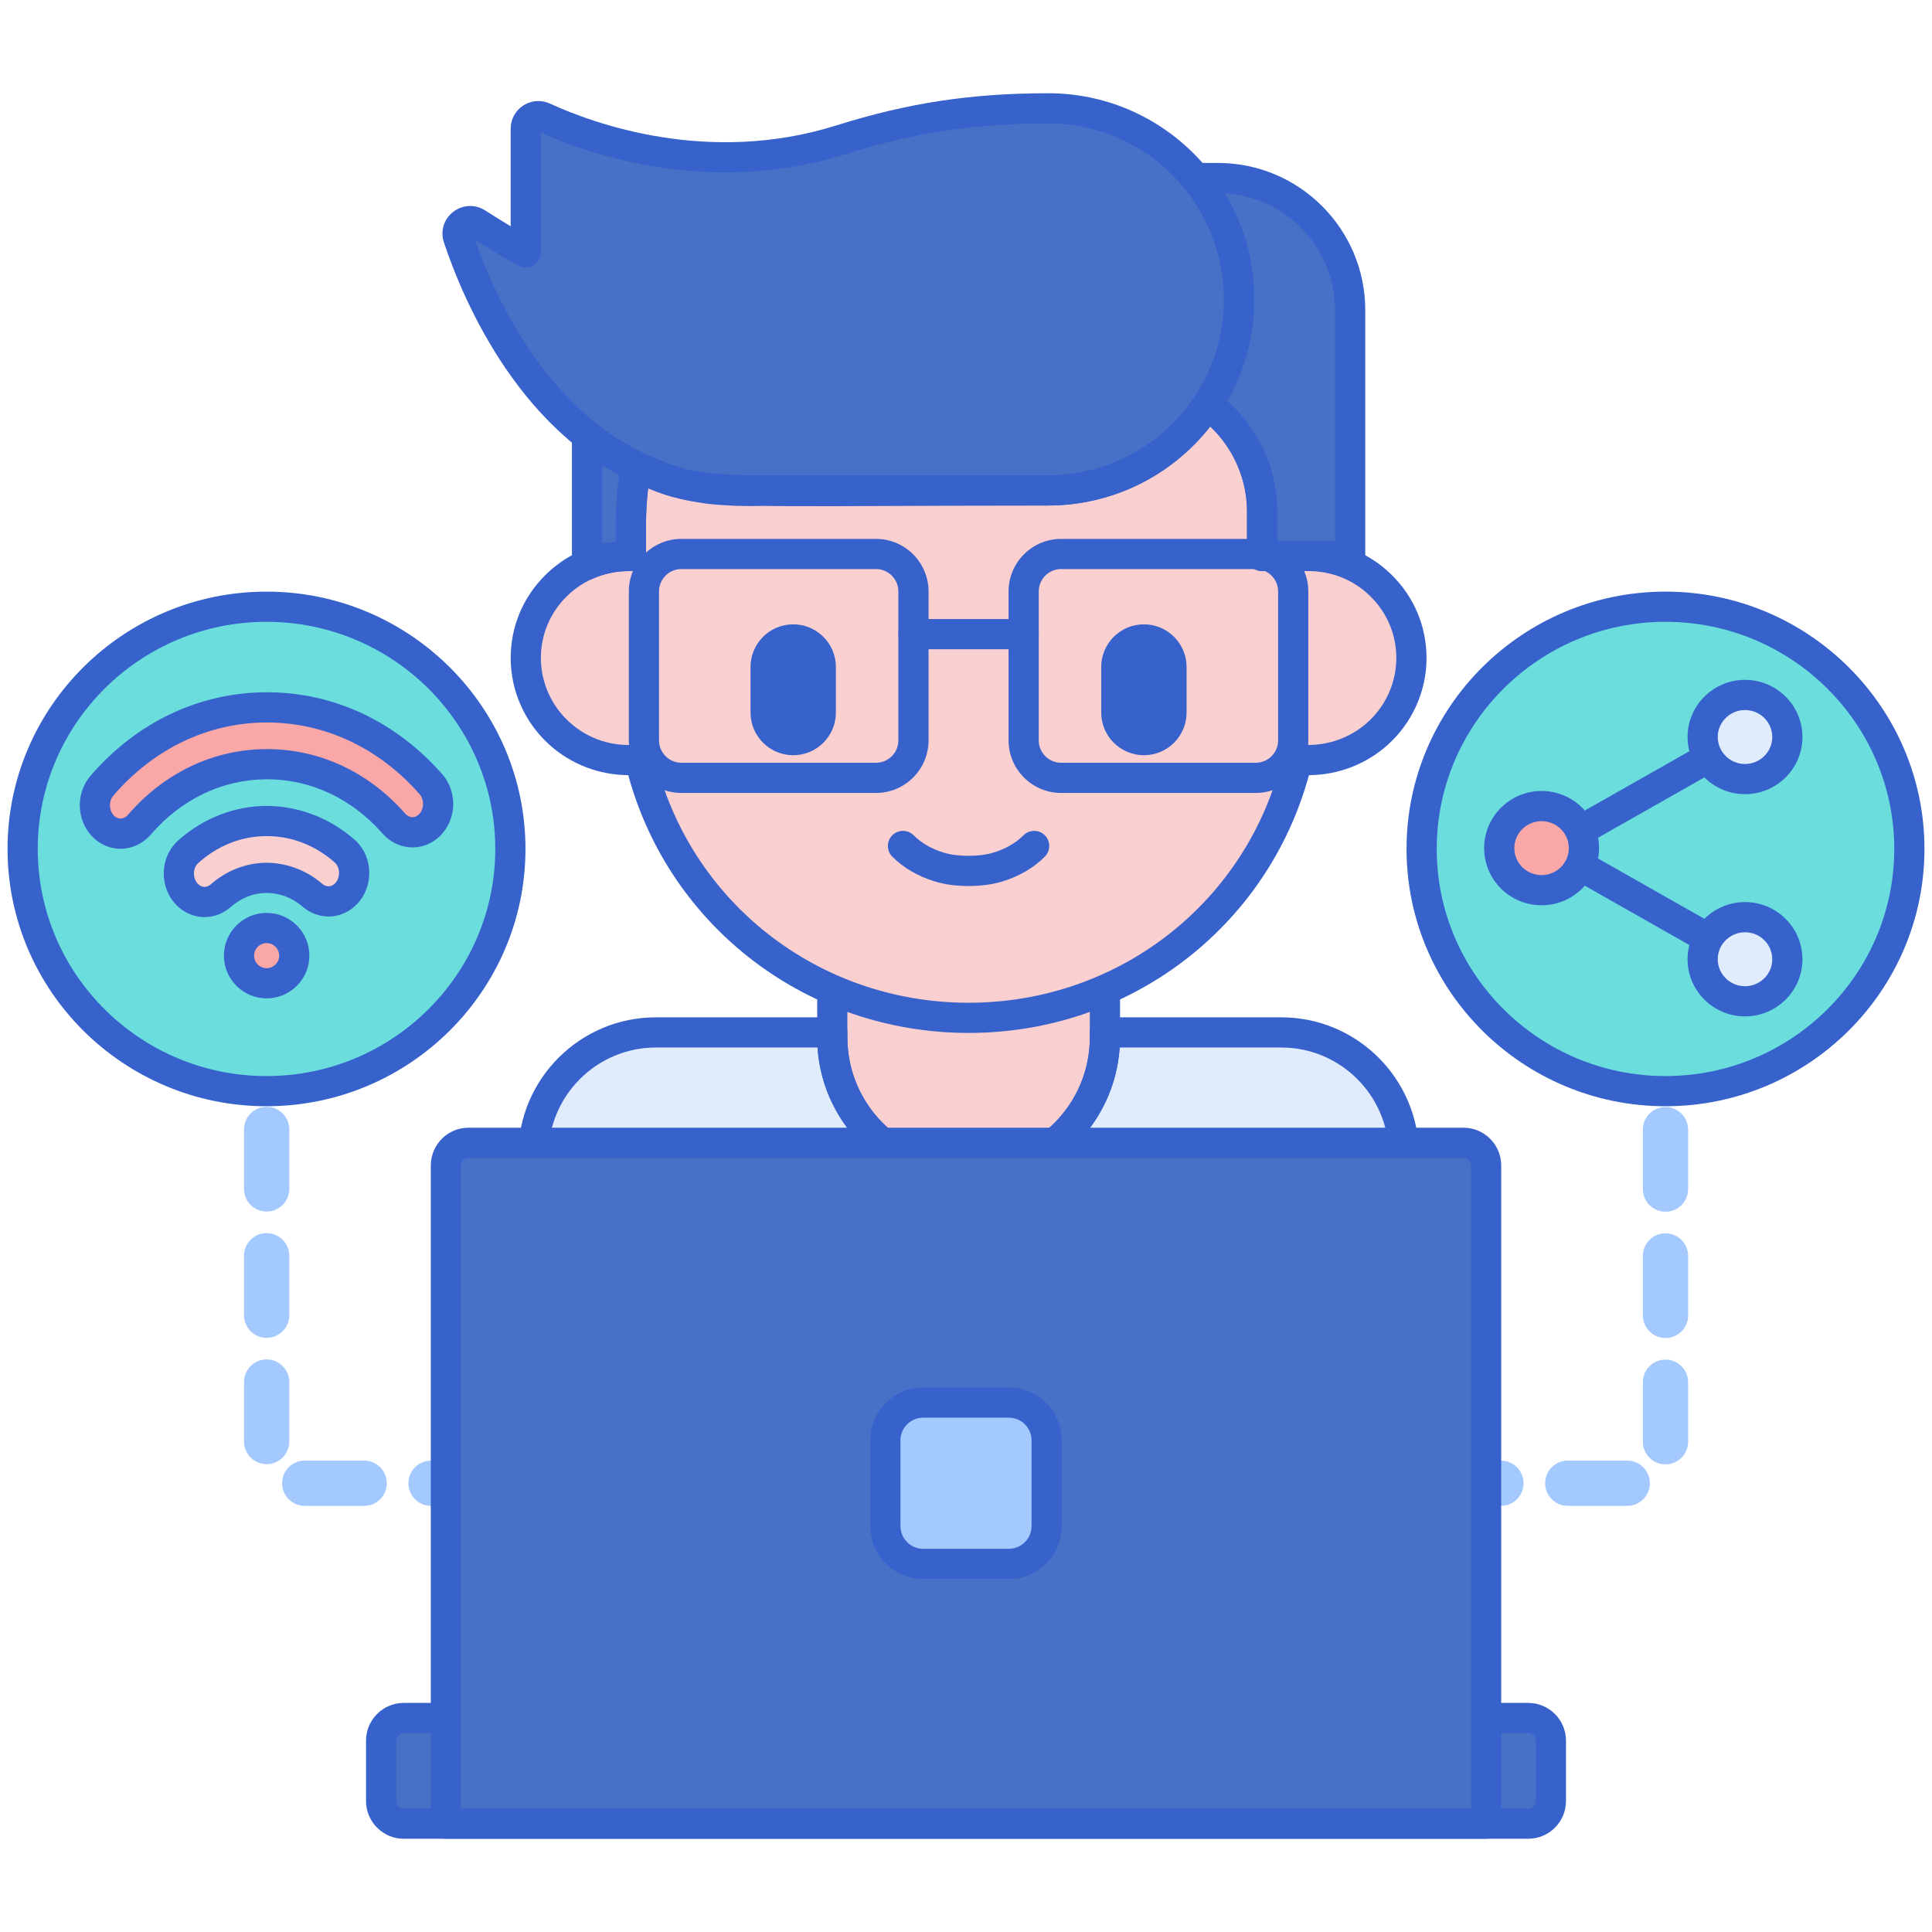 <svg xmlns="http://www.w3.org/2000/svg" xmlns:xlink="http://www.w3.org/1999/xlink" viewBox="0,0,256,256" width="64px" height="64px" fill-rule="nonzero"><g fill="none" fill-rule="nonzero" stroke="none" stroke-width="1" stroke-linecap="butt" stroke-linejoin="miter" stroke-miterlimit="10" stroke-dasharray="" stroke-dashoffset="0" font-family="none" font-weight="none" font-size="none" text-anchor="none" style="mix-blend-mode: normal"><g><path d="M202.5,241.644h-149c-1.657,0 -3,-1.343 -3,-3v-8c0,-1.657 1.343,-3 3,-3h149c1.657,0 3,1.343 3,3v8c0,1.657 -1.343,3 -3,3z" fill="#4671c6"></path><path d="M202.5,243.644h-149c-2.757,0 -5,-2.243 -5,-5v-8c0,-2.757 2.243,-5 5,-5h149c2.757,0 5,2.243 5,5v8c0,2.757 -2.243,5 -5,5zM53.5,229.644c-0.551,0 -1,0.449 -1,1v8c0,0.551 0.449,1 1,1h149c0.552,0 1,-0.449 1,-1v-8c0,-0.551 -0.448,-1 -1,-1z" fill="#3762cc"></path><path d="M35.331,143.801c-1.657,0 -3,-1.343 -3,-3v-4c0,-1.657 1.343,-3 3,-3c1.657,0 3,1.343 3,3v4c0,1.656 -1.344,3 -3,3z" fill="#a4c9ff"></path><path d="M215.615,199.536h-7.876c-1.657,0 -3,-1.343 -3,-3c0,-1.657 1.343,-3 3,-3h7.876c1.657,0 3,1.343 3,3c0,1.657 -1.343,3 -3,3zM198.879,199.536h-7.876c-1.657,0 -3,-1.343 -3,-3c0,-1.657 1.343,-3 3,-3h7.876c1.657,0 3,1.343 3,3c0,1.657 -1.343,3 -3,3zM182.143,199.536h-7.876c-1.657,0 -3,-1.343 -3,-3c0,-1.657 1.343,-3 3,-3h7.876c1.657,0 3,1.343 3,3c0,1.657 -1.343,3 -3,3zM165.406,199.536h-7.875c-1.657,0 -3,-1.343 -3,-3c0,-1.657 1.343,-3 3,-3h7.875c1.657,0 3,1.343 3,3c0,1.657 -1.343,3 -3,3zM148.671,199.536h-7.876c-1.657,0 -3,-1.343 -3,-3c0,-1.657 1.343,-3 3,-3h7.876c1.657,0 3,1.343 3,3c0,1.657 -1.343,3 -3,3zM131.935,199.536h-7.876c-1.657,0 -3,-1.343 -3,-3c0,-1.657 1.343,-3 3,-3h7.876c1.657,0 3,1.343 3,3c0,1.657 -1.343,3 -3,3zM115.198,199.536h-7.875c-1.657,0 -3,-1.343 -3,-3c0,-1.657 1.343,-3 3,-3h7.875c1.657,0 3,1.343 3,3c0,1.657 -1.343,3 -3,3zM98.462,199.536h-7.876c-1.657,0 -3,-1.343 -3,-3c0,-1.657 1.343,-3 3,-3h7.876c1.657,0 3,1.343 3,3c0,1.657 -1.343,3 -3,3zM81.727,199.536h-7.876c-1.657,0 -3,-1.343 -3,-3c0,-1.657 1.343,-3 3,-3h7.876c1.657,0 3,1.343 3,3c0,1.657 -1.344,3 -3,3zM64.99,199.536h-7.876c-1.657,0 -3,-1.343 -3,-3c0,-1.657 1.343,-3 3,-3h7.876c1.657,0 3,1.343 3,3c0,1.657 -1.343,3 -3,3zM48.254,199.536h-7.876c-1.657,0 -3,-1.343 -3,-3c0,-1.657 1.343,-3 3,-3h7.876c1.657,0 3,1.343 3,3c0,1.657 -1.343,3 -3,3zM220.686,194.032c-1.657,0 -3,-1.343 -3,-3v-7.876c0,-1.657 1.343,-3 3,-3c1.657,0 3,1.343 3,3v7.876c0,1.657 -1.343,3 -3,3zM35.331,194.009c-1.657,0 -3,-1.343 -3,-3v-7.876c0,-1.657 1.343,-3 3,-3c1.657,0 3,1.343 3,3v7.876c0,1.657 -1.344,3 -3,3zM220.686,177.296c-1.657,0 -3,-1.343 -3,-3v-7.876c0,-1.657 1.343,-3 3,-3c1.657,0 3,1.343 3,3v7.876c0,1.657 -1.343,3 -3,3zM35.331,177.273c-1.657,0 -3,-1.343 -3,-3v-7.876c0,-1.657 1.343,-3 3,-3c1.657,0 3,1.343 3,3v7.876c0,1.657 -1.344,3 -3,3zM220.686,160.56c-1.657,0 -3,-1.343 -3,-3v-7.876c0,-1.657 1.343,-3 3,-3c1.657,0 3,1.343 3,3v7.876c0,1.657 -1.343,3 -3,3zM35.331,160.537c-1.657,0 -3,-1.343 -3,-3v-7.876c0,-1.657 1.343,-3 3,-3c1.657,0 3,1.343 3,3v7.876c0,1.657 -1.344,3 -3,3z" fill="#a4c9ff"></path><path d="M220.686,143.801c-1.657,0 -3,-1.343 -3,-3v-4c0,-1.657 1.343,-3 3,-3c1.657,0 3,1.343 3,3v4c0,1.656 -1.343,3 -3,3z" fill="#a4c9ff"></path><ellipse cx="220.686" cy="112.489" rx="32.314" ry="32.095" fill="#6bdddd"></ellipse><path d="M169.779,136.801h-23.373v0.671c0,9.976 -8.087,18.062 -18.062,18.062c-9.975,0 -18.062,-8.087 -18.062,-18.062v-0.671h-23.373c-8.97,0 -16.242,7.272 -16.242,16.242v51.889h115.355v-51.889c0,-8.97 -7.272,-16.242 -16.243,-16.242z" fill="#e0ebfc"></path><path d="M128.344,128.869c-6.43,0 -12.538,-1.352 -18.062,-3.772v12.375c0,9.976 8.087,18.062 18.062,18.062c9.975,0 18.062,-8.087 18.062,-18.062v-12.375c-5.524,2.421 -11.632,3.772 -18.062,3.772z" fill="#f9cfcf"></path><path d="M186.021,206.932h-115.354c-1.104,0 -2,-0.896 -2,-2v-51.889c0,-10.059 8.184,-18.242 18.242,-18.242h23.373c1.104,0 2,0.896 2,2v0.67c0,8.857 7.206,16.063 16.062,16.063c8.856,0 16.063,-7.206 16.063,-16.063v-0.67c0,-1.104 0.896,-2 2,-2h23.373c10.059,0 18.242,8.184 18.242,18.242v51.889c-0.001,1.105 -0.896,2 -2.001,2zM72.667,202.932h111.355v-49.889c0,-7.853 -6.389,-14.242 -14.242,-14.242h-21.417c-0.687,10.445 -9.403,18.733 -20.019,18.733c-10.616,0 -19.332,-8.288 -20.019,-18.733h-21.416c-7.853,0 -14.242,6.389 -14.242,14.242z" fill="#3762cc"></path><path d="M128.344,157.534c-11.062,0 -20.062,-9 -20.062,-20.063v-12.375c0,-0.675 0.341,-1.305 0.906,-1.674c0.565,-0.37 1.279,-0.428 1.897,-0.158c5.458,2.392 11.265,3.604 17.259,3.604c5.995,0 11.802,-1.213 17.26,-3.604c0.618,-0.27 1.332,-0.211 1.896,0.158c0.565,0.37 0.906,0.999 0.906,1.674v12.375c0,11.063 -9,20.063 -20.062,20.063zM112.282,128.052v9.419c0,8.857 7.206,16.063 16.062,16.063c8.856,0 16.063,-7.206 16.063,-16.063v-9.419c-5.138,1.871 -10.527,2.817 -16.063,2.817c-5.535,0 -10.925,-0.947 -16.062,-2.817z" fill="#3762cc"></path><path d="M173.087,73.675h-5.851v-5.907c0,-5.827 -2.859,-10.974 -7.239,-14.155c0.018,-0.027 0.032,-0.055 0.05,-0.082c-4.52,6.895 -12.313,11.45 -21.174,11.45c-45.252,0 -45.964,0.95 -54.588,-3.19c-0.442,2.5 -0.685,5.068 -0.685,7.694v4.189c-7.769,-0.157 -13.933,6.032 -13.933,13.513c0,7.989 6.974,14.308 15.115,13.447c4.618,19.617 22.362,34.233 43.562,34.233c21.201,0 38.944,-14.617 43.562,-34.233c8.13,0.86 15.115,-5.448 15.115,-13.447c0,-7.483 -6.169,-13.669 -13.934,-13.512z" fill="#f9cfcf"></path><path d="M151.573,100.07v0c-3.123,0 -5.655,-2.532 -5.655,-5.655v-6.032c0,-3.123 2.532,-5.655 5.655,-5.655v0c3.123,0 5.655,2.532 5.655,5.655v6.032c0,3.123 -2.532,5.655 -5.655,5.655z" fill="#3762cc"></path><path d="M105.104,100.07v0c-3.123,0 -5.655,-2.532 -5.655,-5.655v-6.032c0,-3.123 2.532,-5.655 5.655,-5.655v0c3.123,0 5.655,2.532 5.655,5.655v6.032c0,3.123 -2.532,5.655 -5.655,5.655z" fill="#3762cc"></path><path d="M128.339,117.4c-1.675,0 -3.139,-0.198 -4.476,-0.604c-2.219,-0.675 -4.167,-1.813 -5.634,-3.292c-0.778,-0.784 -0.773,-2.05 0.011,-2.828c0.785,-0.777 2.051,-0.773 2.829,0.012c1.001,1.009 2.37,1.798 3.958,2.281c0.955,0.291 2.038,0.432 3.312,0.432c1.274,0 2.357,-0.141 3.313,-0.432c1.588,-0.483 2.956,-1.271 3.957,-2.281c0.776,-0.785 2.044,-0.791 2.828,-0.012c0.784,0.778 0.79,2.044 0.012,2.829c-1.466,1.479 -3.414,2.617 -5.633,3.292c-1.338,0.405 -2.802,0.603 -4.477,0.603z" fill="#3762cc"></path><path d="M138.938,14.356c-9.039,-0.005 -17.35,0.975 -27.518,4.171c-17.683,5.558 -33.55,-0.307 -39.382,-2.985c-1.108,-0.509 -2.37,0.293 -2.37,1.512v16.396c-2.039,-1.143 -4.181,-2.419 -6.458,-3.88c-1.323,-0.85 -2.988,0.424 -2.491,1.916c2.736,8.225 10.274,25.576 26.425,31.517c2.833,1.132 5.895,1.813 9.099,1.949c1.65,0.121 3.362,0.143 5.151,0.03v0h37.48c13.98,0 25.313,-11.333 25.313,-25.313v0c-0.001,-13.954 -11.296,-25.306 -25.249,-25.313z" fill="#4671c6"></path><path d="M116.073,105.07h-25.786c-3.841,0 -6.965,-3.125 -6.965,-6.965v-19.736c0,-3.841 3.125,-6.965 6.965,-6.965h25.786c3.841,0 6.965,3.125 6.965,6.965v19.735c0,3.841 -3.124,6.966 -6.965,6.966zM90.287,75.404c-1.635,0 -2.965,1.33 -2.965,2.965v19.735c0,1.635 1.33,2.965 2.965,2.965h25.786c1.635,0 2.965,-1.33 2.965,-2.965v-19.735c0,-1.635 -1.33,-2.965 -2.965,-2.965z" fill="#3762cc"></path><path d="M166.391,105.07h-25.786c-3.841,0 -6.965,-3.125 -6.965,-6.965v-19.736c0,-3.841 3.124,-6.965 6.965,-6.965h25.786c3.841,0 6.966,3.125 6.966,6.965v19.735c-0.001,3.841 -3.126,6.966 -6.966,6.966zM140.604,75.404c-1.635,0 -2.965,1.33 -2.965,2.965v19.735c0,1.635 1.33,2.965 2.965,2.965h25.786c1.636,0 2.966,-1.33 2.966,-2.965v-19.735c0,-1.635 -1.33,-2.965 -2.966,-2.965z" fill="#3762cc"></path><path d="M135.64,86.028h-14.602c-1.104,0 -2,-0.896 -2,-2c0,-1.104 0.896,-2 2,-2h14.602c1.104,0 2,0.896 2,2c0,1.104 -0.896,2 -2,2z" fill="#3762cc"></path><path d="M161.404,23.594h-2.97c3.594,4.375 5.752,9.976 5.752,16.075c0,5.154 -1.544,9.945 -4.189,13.944c4.38,3.181 7.239,8.328 7.239,14.155v5.907h11.67v-32.58c0,-9.665 -7.836,-17.501 -17.502,-17.501z" fill="#4671c6"></path><path d="M83.601,73.675v-4.189c0,-2.625 0.243,-5.193 0.685,-7.694c0.057,0.027 0.116,0.051 0.172,0.078c-2.435,-1.152 -4.657,-2.563 -6.676,-4.157v17.124c1.767,-0.776 3.732,-1.204 5.819,-1.162z" fill="#4671c6"></path><path d="M99.052,67.055c-0.983,0 -1.971,-0.036 -2.957,-0.108c-3.298,-0.139 -6.581,-0.842 -9.694,-2.086c-17.158,-6.312 -25.005,-25.002 -27.581,-32.744c-0.496,-1.49 -0.015,-3.076 1.226,-4.041c1.247,-0.969 2.913,-1.044 4.244,-0.19c1.131,0.727 2.251,1.421 3.377,2.095v-12.927c0,-1.255 0.63,-2.408 1.686,-3.084c1.059,-0.679 2.373,-0.771 3.519,-0.245c5.761,2.646 20.991,8.224 37.948,2.894c9.503,-2.987 17.898,-4.263 28.053,-4.263c0.022,0 0.043,0 0.065,0c15.024,0.008 27.248,12.26 27.248,27.313c0,15.061 -12.253,27.313 -27.313,27.313h-37.418c-0.795,0.048 -1.597,0.073 -2.403,0.073zM62.925,31.76c2.674,7.649 9.95,23.863 24.909,29.366c2.745,1.096 5.585,1.704 8.493,1.828c1.719,0.125 3.315,0.135 4.94,0.032c0.042,-0.002 0.083,-0.004 0.125,-0.004h37.48c12.855,0 23.313,-10.458 23.313,-23.313c0,-12.848 -10.43,-23.306 -23.25,-23.313v0c-0.021,0 -0.042,0 -0.063,0c-9.726,0 -17.76,1.221 -26.854,4.079c-17.841,5.607 -33.845,0.045 -40.352,-2.865v15.88c0,0.71 -0.376,1.367 -0.989,1.726c-0.613,0.358 -1.37,0.366 -1.989,0.019c-1.954,-1.096 -3.848,-2.224 -5.763,-3.435z" fill="#3762cc"></path><path d="M178.905,75.675h-11.669c-1.104,0 -2,-0.896 -2,-2v-5.907c0,-4.933 -2.398,-9.62 -6.415,-12.537c-0.866,-0.629 -1.083,-1.829 -0.492,-2.722c2.523,-3.814 3.857,-8.255 3.857,-12.841c0,-5.389 -1.881,-10.646 -5.298,-14.805c-0.49,-0.598 -0.593,-1.425 -0.263,-2.124c0.331,-0.7 1.035,-1.146 1.809,-1.146h2.97c10.753,0 19.501,8.749 19.501,19.501v32.58c0,1.106 -0.895,2.001 -2,2.001zM169.236,71.675h7.669v-30.58c0,-8.247 -6.474,-15.011 -14.606,-15.476c2.526,4.222 3.888,9.088 3.888,14.049c0,4.76 -1.228,9.387 -3.563,13.489c4.171,3.685 6.613,9.021 6.613,14.61v3.908z" fill="#3762cc"></path><path d="M77.782,76.836c-0.383,0 -0.764,-0.11 -1.094,-0.326c-0.565,-0.369 -0.906,-0.999 -0.906,-1.674v-17.123c0,-0.767 0.438,-1.466 1.128,-1.8c0.69,-0.334 1.511,-0.245 2.111,0.23c1.976,1.56 4.093,2.879 6.292,3.919l0.001,0.001c0.998,0.473 1.423,1.665 0.951,2.663c-0.045,0.094 -0.096,0.184 -0.152,0.267c-0.34,2.177 -0.513,4.357 -0.513,6.493v4.189c0,0.538 -0.216,1.052 -0.6,1.428c-0.384,0.376 -0.904,0.593 -1.44,0.571c-1.728,-0.028 -3.394,0.3 -4.975,0.993c-0.256,0.114 -0.53,0.169 -0.803,0.169zM79.782,61.576v10.498c0.599,-0.139 1.206,-0.241 1.818,-0.308v-2.279c0,-2.166 0.161,-4.371 0.48,-6.574c-0.778,-0.416 -1.544,-0.862 -2.298,-1.337z" fill="#3762cc"></path><path d="M128.344,136.869c-21.273,0 -39.582,-13.962 -45.097,-34.157c-3.845,-0.02 -7.574,-1.44 -10.441,-4.02c-3.265,-2.939 -5.138,-7.131 -5.138,-11.503c0,-4.185 1.653,-8.11 4.655,-11.052c2.537,-2.486 5.776,-4.002 9.278,-4.374v-2.277c0,-2.646 0.241,-5.352 0.715,-8.041c0.109,-0.616 0.5,-1.146 1.056,-1.432c0.557,-0.286 1.215,-0.294 1.779,-0.024c6.616,3.177 8.097,3.168 32.87,3.052c5.651,-0.027 12.492,-0.059 20.852,-0.059c7.881,0 15.172,-3.943 19.501,-10.547c0.606,-0.923 1.846,-1.181 2.769,-0.576c0.217,0.142 0.396,0.318 0.538,0.518c4.743,3.687 7.556,9.393 7.556,15.392v3.907h3.83c4.292,-0.079 8.279,1.503 11.299,4.462c3.002,2.942 4.655,6.867 4.655,11.051c0,4.372 -1.872,8.564 -5.137,11.502c-2.868,2.581 -6.599,4.001 -10.443,4.021c-5.515,20.195 -23.825,34.157 -45.097,34.157zM84.784,98.636c0.918,0 1.731,0.631 1.945,1.542c4.531,19.249 21.644,32.691 41.615,32.691c19.972,0 37.084,-13.443 41.614,-32.691c0.231,-0.981 1.15,-1.642 2.157,-1.531c3.323,0.352 6.634,-0.717 9.093,-2.93c2.423,-2.18 3.813,-5.289 3.813,-8.528c0,-3.101 -1.227,-6.011 -3.455,-8.194c-2.25,-2.206 -5.228,-3.382 -8.438,-3.32c-0.013,0 -0.026,0 -0.04,0h-5.851c-1.104,0 -2,-0.896 -2,-2v-5.907c0,-4.263 -1.791,-8.342 -4.869,-11.254c-5.162,6.594 -13.037,10.468 -21.494,10.468c-8.353,0 -15.187,0.032 -20.833,0.059c-22.158,0.104 -26.369,0.125 -32.161,-2.324c-0.185,1.601 -0.278,3.197 -0.278,4.769v4.189c0,0.538 -0.216,1.052 -0.6,1.428c-0.384,0.376 -0.907,0.584 -1.44,0.571c-3.194,-0.063 -6.188,1.114 -8.438,3.319c-2.228,2.184 -3.455,5.094 -3.455,8.195c0,3.24 1.39,6.349 3.814,8.53c2.495,2.244 5.721,3.281 9.091,2.929c0.069,-0.007 0.14,-0.011 0.21,-0.011z" fill="#3762cc"></path><g fill="#4671c6"><path d="M196.917,241.644h-137.834v-87.217c0,-1.657 1.343,-3 3,-3h131.835c1.657,0 3,1.343 3,3v87.217z"></path></g><g fill="#a4c9ff"><path d="M133.684,207.22h-11.369c-2.761,0 -5,-2.239 -5,-5v-11.369c0,-2.761 2.239,-5 5,-5h11.369c2.761,0 5,2.239 5,5v11.369c0,2.761 -2.238,5 -5,5z"></path></g><g fill="#3762cc"><path d="M231.22,129.104c-0.334,0 -0.673,-0.084 -0.984,-0.261l-25.955,-14.723c-0.627,-0.355 -1.014,-1.02 -1.014,-1.74c0,-0.72 0.387,-1.384 1.014,-1.74l25.955,-14.722c0.96,-0.546 2.181,-0.207 2.726,0.753c0.545,0.961 0.208,2.182 -0.753,2.727l-22.888,12.982l22.888,12.983c0.961,0.545 1.298,1.766 0.753,2.727c-0.369,0.649 -1.046,1.014 -1.742,1.014z"></path></g><g fill="#e0ebfc"><ellipse cx="231.222" cy="97.659" rx="5.612" ry="5.574"></ellipse></g><g fill="#e0ebfc"><ellipse cx="231.222" cy="127.103" rx="5.612" ry="5.574"></ellipse></g><g fill="#6bdddd"><ellipse cx="35.314" cy="112.489" rx="32.314" ry="32.095"></ellipse></g><g><path d="M25.101,118.794v0c1.254,1.016 2.957,0.947 4.171,-0.124c1.658,-1.462 3.757,-2.34 6.045,-2.351c2.287,-0.011 4.395,0.848 6.066,2.294c1.224,1.059 2.928,1.113 4.172,0.085v0c1.776,-1.467 1.842,-4.41 0.104,-5.934c-2.852,-2.503 -6.462,-3.993 -10.378,-3.974c-3.916,0.018 -7.512,1.542 -10.341,4.072c-1.723,1.54 -1.629,4.482 0.161,5.932z" fill="#f9cfcf"></path><path d="M13.965,109.738l0.002,0.002c1.395,1.13 3.316,0.907 4.51,-0.474c4.237,-4.904 10.201,-7.975 16.812,-8.006c6.611,-0.031 12.603,2.984 16.886,7.848c1.206,1.37 3.129,1.575 4.514,0.432l0.002,-0.002c1.645,-1.358 1.833,-4.005 0.402,-5.635c-5.533,-6.303 -13.286,-10.213 -21.84,-10.172c-8.554,0.04 -16.27,4.022 -21.744,10.377c-1.414,1.642 -1.202,4.287 0.456,5.63z" fill="#f9a7a7"></path><circle cx="35.331" cy="126.626" r="3.662" fill="#f9a7a7"></circle><g fill="#3762cc"><path d="M27.102,121.521c-1.147,0 -2.292,-0.39 -3.26,-1.174c-1.316,-1.066 -2.095,-2.69 -2.138,-4.455c-0.043,-1.754 0.651,-3.402 1.904,-4.523c3.281,-2.934 7.423,-4.561 11.665,-4.581c4.209,-0.001 8.398,1.568 11.707,4.471c1.264,1.109 1.973,2.751 1.946,4.505c-0.026,1.766 -0.791,3.396 -2.096,4.474c-1.995,1.648 -4.772,1.601 -6.754,-0.114c-1.375,-1.19 -2.99,-1.785 -4.749,-1.807c-1.731,0.008 -3.367,0.648 -4.731,1.851c-1.021,0.901 -2.259,1.353 -3.494,1.353zM35.353,110.789c-0.021,0 -0.041,0 -0.062,0c-3.31,0.016 -6.428,1.248 -9.017,3.563c-0.377,0.338 -0.586,0.864 -0.572,1.444c0.015,0.591 0.254,1.118 0.657,1.444v0c0.485,0.393 1.093,0.366 1.589,-0.07c2.071,-1.826 4.684,-2.838 7.358,-2.851c2.668,0.02 5.297,0.976 7.385,2.782c0.499,0.431 1.108,0.454 1.59,0.055c0.4,-0.331 0.635,-0.859 0.644,-1.451c0.009,-0.58 -0.205,-1.104 -0.585,-1.438c-2.593,-2.276 -5.7,-3.478 -8.987,-3.478z"></path><path d="M15.969,112.47c-1.141,0 -2.286,-0.386 -3.26,-1.175l-0.002,-0.002c-1.197,-0.97 -1.966,-2.442 -2.11,-4.041c-0.146,-1.627 0.364,-3.249 1.398,-4.45c6.114,-7.098 14.371,-11.03 23.25,-11.072c0.047,0 0.095,0 0.142,0c8.826,0 17.063,3.851 23.209,10.854c1.046,1.191 1.571,2.807 1.44,4.435c-0.128,1.6 -0.883,3.08 -2.071,4.062c-2.22,1.832 -5.352,1.551 -7.292,-0.649c-4.073,-4.626 -9.497,-7.171 -15.282,-7.171c-0.031,0 -0.062,0 -0.093,0c-5.819,0.027 -11.256,2.625 -15.308,7.314c-1.081,1.25 -2.547,1.895 -4.021,1.895zM15.223,108.184c0.552,0.442 1.246,0.349 1.74,-0.225c4.819,-5.577 11.324,-8.666 18.316,-8.699c0.038,0 0.076,0 0.113,0c6.95,0 13.439,3.025 18.283,8.527c0.502,0.571 1.201,0.656 1.74,0.211c0.361,-0.298 0.591,-0.771 0.633,-1.298c0.044,-0.556 -0.123,-1.094 -0.459,-1.477c-5.405,-6.157 -12.614,-9.514 -20.327,-9.492c-7.704,0.036 -14.891,3.475 -20.237,9.682c-0.333,0.387 -0.496,0.927 -0.446,1.482c0.048,0.526 0.283,0.996 0.644,1.289z"></path><path d="M35.331,132.288c-3.122,0 -5.662,-2.54 -5.662,-5.662c0,-3.122 2.54,-5.662 5.662,-5.662c3.122,0 5.662,2.54 5.662,5.662c0,3.122 -2.54,5.662 -5.662,5.662zM35.331,124.964c-0.917,0 -1.662,0.746 -1.662,1.662c0,0.916 0.746,1.662 1.662,1.662c0.916,0 1.662,-0.746 1.662,-1.662c0,-0.916 -0.746,-1.662 -1.662,-1.662z"></path></g></g><g fill="#f9a7a7"><ellipse cx="204.266" cy="112.381" rx="5.612" ry="5.574"></ellipse></g><g fill="#3762cc"><path d="M35.314,146.583c-18.921,0 -34.314,-15.294 -34.314,-34.094c0,-18.8 15.393,-34.095 34.314,-34.095c18.921,0 34.314,15.295 34.314,34.095c0,18.8 -15.393,34.094 -34.314,34.094zM35.314,82.394c-16.715,0 -30.314,13.501 -30.314,30.095c0,16.594 13.599,30.095 30.314,30.095c16.715,0 30.314,-13.5 30.314,-30.095c0,-16.595 -13.599,-30.095 -30.314,-30.095z"></path></g><g fill="#3762cc"><path d="M220.687,146.583c-18.921,0 -34.314,-15.295 -34.314,-34.095c0,-18.8 15.394,-34.095 34.314,-34.095c18.92,0 34.313,15.296 34.313,34.096c0,18.8 -15.393,34.094 -34.313,34.094zM220.687,82.394c-16.716,0 -30.314,13.5 -30.314,30.095c0,16.595 13.599,30.095 30.314,30.095c16.715,0 30.313,-13.5 30.313,-30.095c0,-16.595 -13.599,-30.095 -30.313,-30.095z"></path></g><g fill="#3762cc"><path d="M196.917,243.644h-137.834c-1.104,0 -2,-0.896 -2,-2v-87.217c0,-2.757 2.243,-5 5,-5h131.834c2.757,0 5,2.243 5,5v87.217c0,1.105 -0.896,2 -2,2zM61.083,239.644h133.834v-85.217c0,-0.551 -0.448,-1 -1,-1h-131.834c-0.551,0 -1,0.449 -1,1z"></path></g><g fill="#3762cc"><path d="M133.685,209.22h-11.369c-3.86,0 -7,-3.14 -7,-7v-11.369c0,-3.86 3.14,-7 7,-7h11.369c3.859,0 7,3.14 7,7v11.369c0,3.86 -3.141,7 -7,7zM122.315,187.851c-1.654,0 -3,1.346 -3,3v11.369c0,1.654 1.346,3 3,3h11.369c1.654,0 3,-1.346 3,-3v-11.369c0,-1.654 -1.346,-3 -3,-3z"></path></g><g fill="#3762cc"><path d="M204.267,119.955c-4.197,0 -7.612,-3.397 -7.612,-7.574c0,-4.176 3.415,-7.573 7.612,-7.573c4.197,0 7.611,3.397 7.611,7.573c0,4.176 -3.414,7.574 -7.611,7.574zM204.267,108.808c-1.992,0 -3.612,1.603 -3.612,3.573c0,1.971 1.62,3.574 3.612,3.574c1.991,0 3.611,-1.603 3.611,-3.574c0,-1.97 -1.62,-3.573 -3.611,-3.573z"></path></g><g fill="#3762cc"><path d="M231.222,134.677c-4.197,0 -7.611,-3.397 -7.611,-7.573c0,-4.176 3.414,-7.574 7.611,-7.574c4.197,0 7.611,3.397 7.611,7.574c0,4.175 -3.414,7.573 -7.611,7.573zM231.222,123.53c-1.991,0 -3.611,1.603 -3.611,3.574c0,1.97 1.62,3.573 3.611,3.573c1.991,0 3.611,-1.603 3.611,-3.573c0,-1.971 -1.62,-3.574 -3.611,-3.574z"></path></g><g fill="#3762cc"><path d="M231.222,105.232c-4.197,0 -7.611,-3.397 -7.611,-7.574c0,-4.177 3.414,-7.574 7.611,-7.574c4.197,0 7.611,3.397 7.611,7.574c0,4.177 -3.414,7.574 -7.611,7.574zM231.222,94.085c-1.991,0 -3.611,1.603 -3.611,3.574c0,1.971 1.62,3.574 3.611,3.574c1.991,0 3.611,-1.603 3.611,-3.574c0,-1.971 -1.62,-3.574 -3.611,-3.574z"></path></g></g></g></svg>
